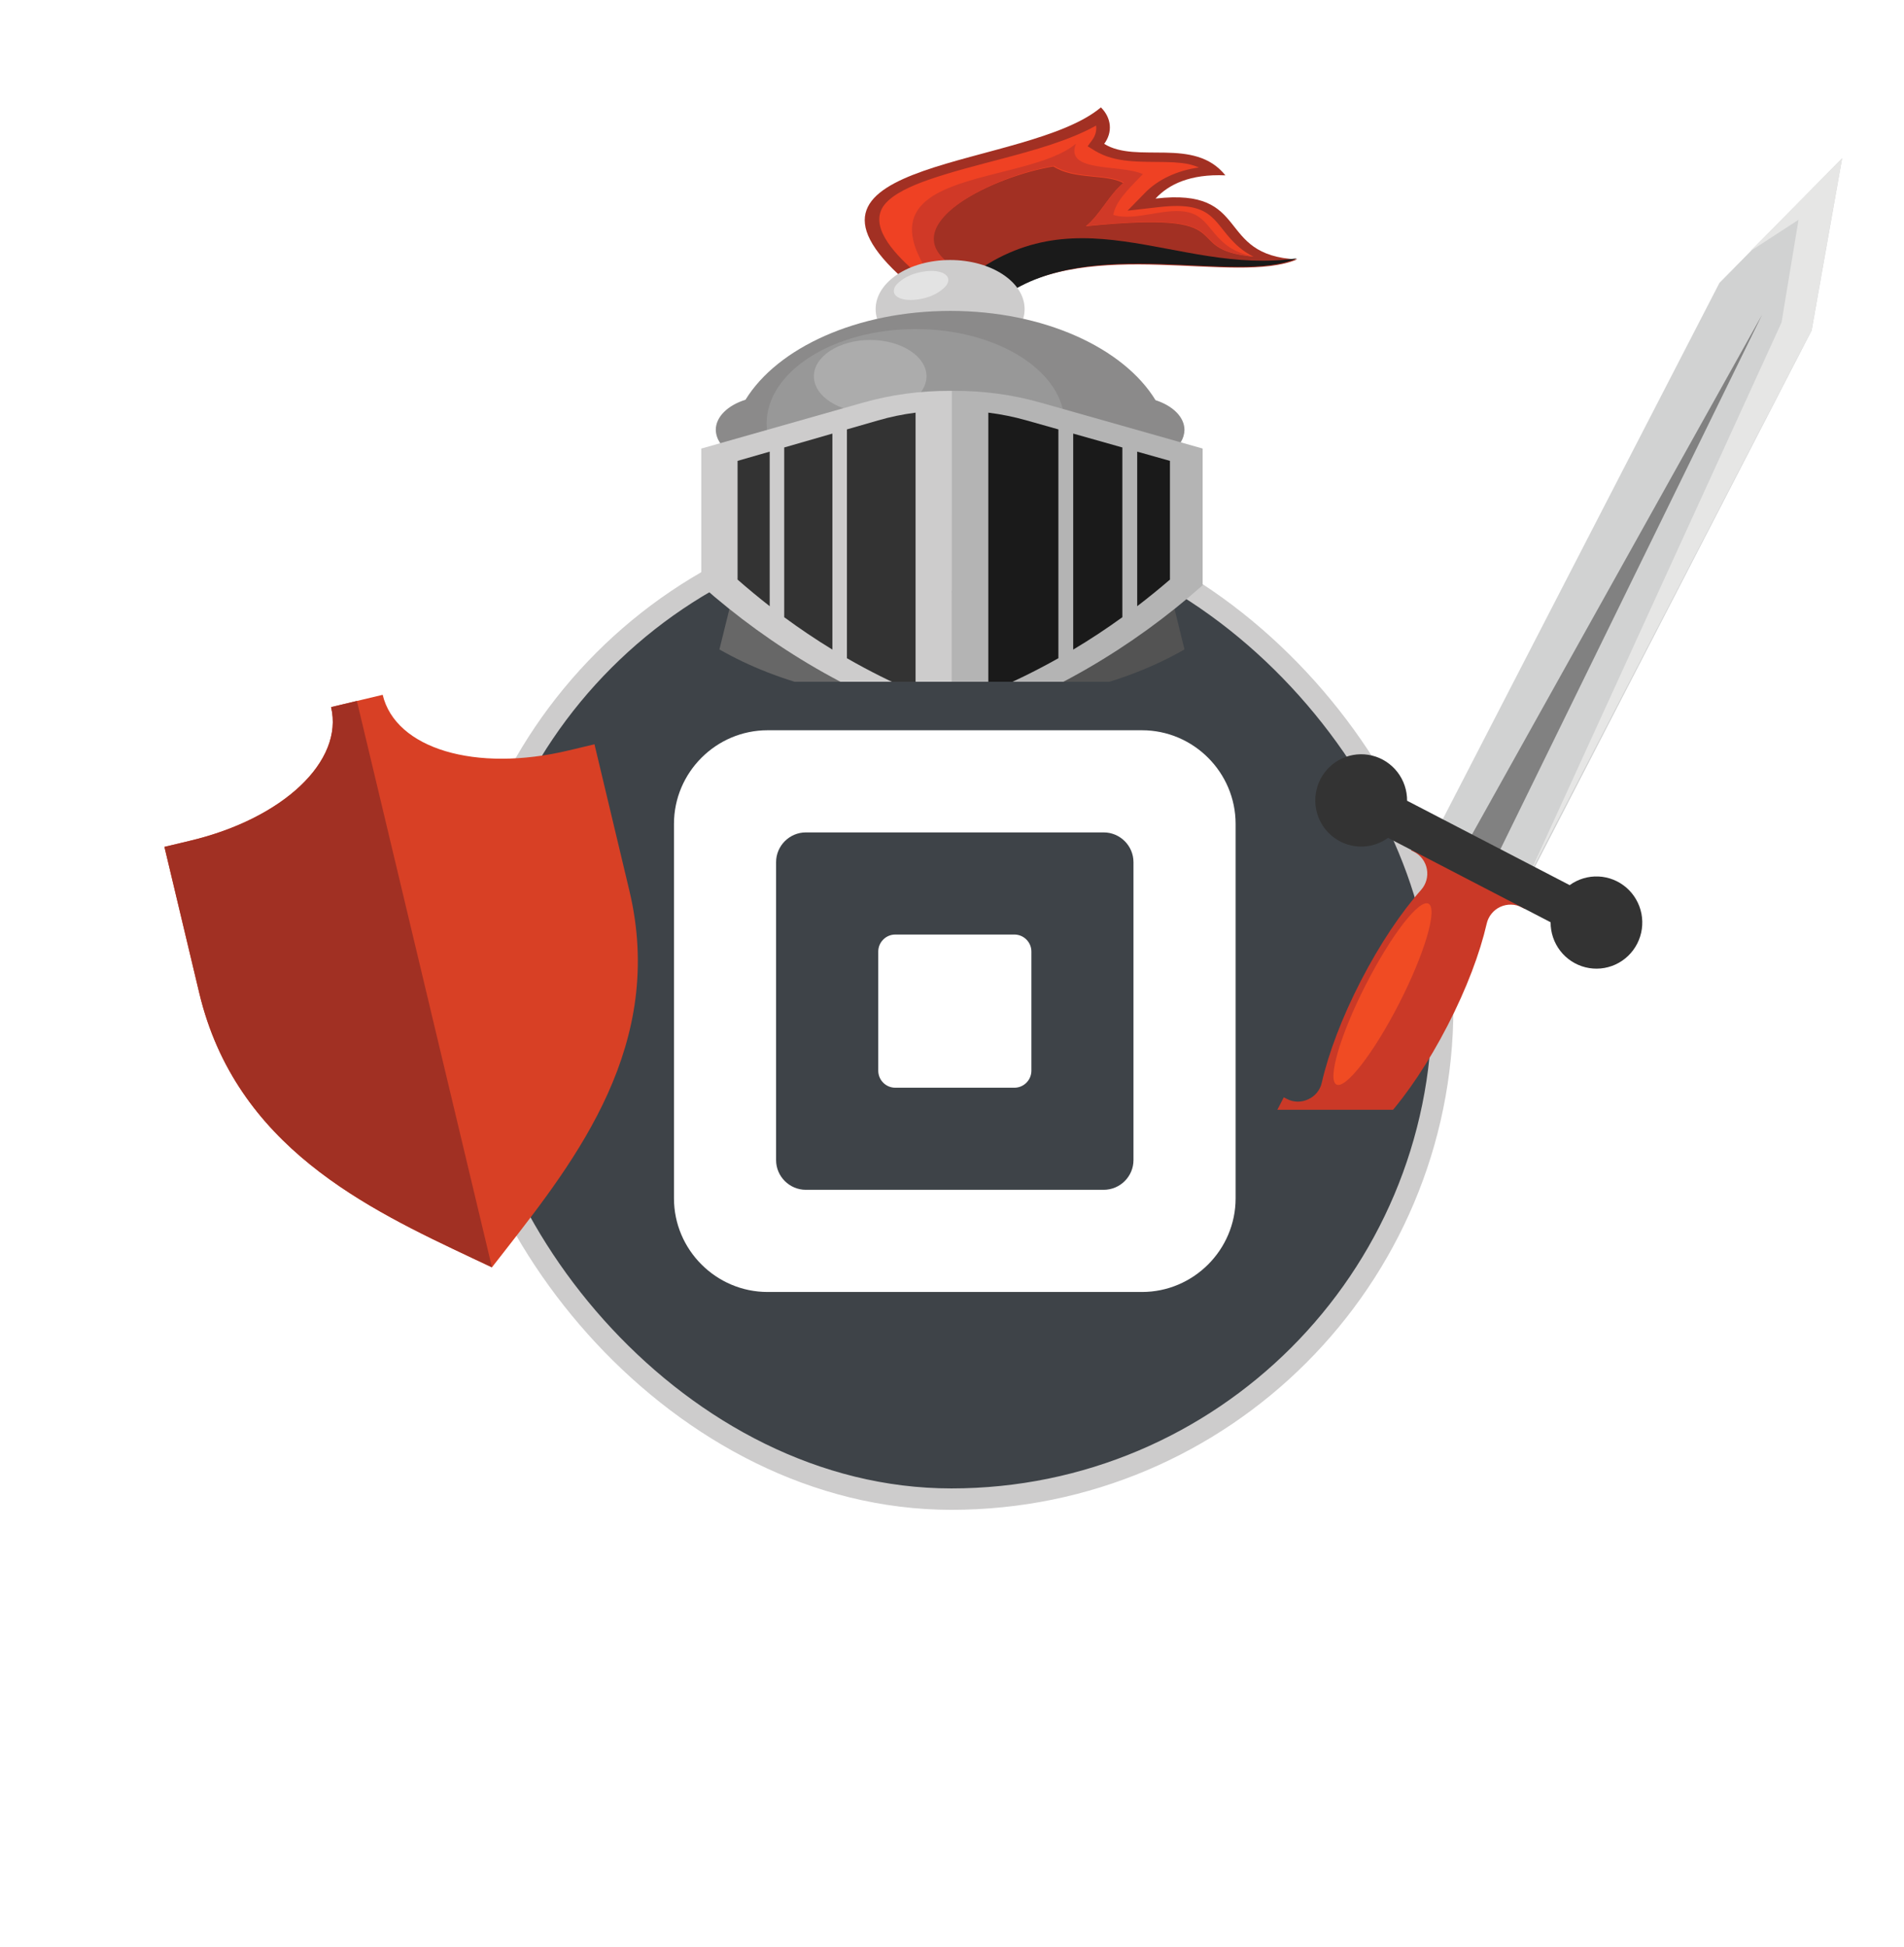 <svg width="89" height="91" viewBox="0 0 89 91" fill="none" xmlns="http://www.w3.org/2000/svg">
<rect x="21.503" y="24.128" width="45.934" height="45.934" rx="22.967" fill="#3E4348"/>
<rect x="21.503" y="24.128" width="45.934" height="45.934" rx="22.967" stroke="#CDCCCC"/>
<path d="M53.381 34.129L35.88 34.129C33.474 34.129 31.504 36.098 31.504 38.505L31.504 56.007C31.504 58.412 33.474 60.381 35.88 60.381L53.381 60.381C55.787 60.381 57.757 58.412 57.757 56.007L57.757 38.505C57.757 36.098 55.787 34.129 53.381 34.129ZM52.983 54.217C52.983 54.982 52.357 55.606 51.591 55.606L37.668 55.606C36.903 55.606 36.277 54.982 36.277 54.217L36.277 40.295C36.277 39.53 36.903 38.903 37.668 38.903L51.591 38.903C52.357 38.903 52.983 39.53 52.983 40.295L52.983 54.217ZM48.211 50.039C48.211 50.478 47.853 50.835 47.417 50.835L41.848 50.835C41.41 50.835 41.053 50.478 41.053 50.039L41.053 44.471C41.053 44.034 41.41 43.676 41.848 43.676L47.416 43.676C47.853 43.676 48.211 44.034 48.211 44.471L48.211 50.039Z" fill="white"/>
<g filter="url(#filter0_d_182_2615)">
<path d="M22.995 55.229L23.606 54.447C26.958 50.145 31.129 44.792 29.418 37.619L27.788 30.784L26.581 31.072C22.227 32.111 18.489 30.993 17.888 28.472L15.476 29.047C16.077 31.568 13.247 34.253 8.892 35.291L7.686 35.579L9.316 42.414C11.027 49.587 17.166 52.481 22.097 54.806L22.995 55.229Z" fill="#D84025"/>
</g>
<g filter="url(#filter1_d_182_2615)">
<path d="M8.892 35.291C13.247 34.253 16.077 31.568 15.476 29.047L16.682 28.759L22.996 55.227L22.994 55.229L22.097 54.806C17.165 52.48 11.027 49.587 9.316 42.414L7.686 35.579L8.892 35.291Z" fill="#A13023"/>
</g>
<g clip-path="url(#clip0_182_2615)">
<g filter="url(#filter2_d_182_2615)">
<path fill-rule="evenodd" clip-rule="evenodd" d="M54.443 22.588C54.752 23.844 55.06 25.099 55.367 26.352C52.543 27.968 48.977 28.871 44.497 28.872V23.689L54.443 22.588Z" fill="#535353"/>
<path fill-rule="evenodd" clip-rule="evenodd" d="M34.559 22.588C34.246 23.844 33.936 25.099 33.628 26.352C36.458 27.968 40.016 28.871 44.497 28.872V23.689L34.559 22.588Z" fill="#676767"/>
<path fill-rule="evenodd" clip-rule="evenodd" d="M42.274 9.076C35.821 3.369 48.023 3.91 51.461 1.019C51.704 1.26 51.848 1.551 51.875 1.854C51.902 2.157 51.811 2.459 51.614 2.723C53.141 3.672 55.824 2.378 57.279 4.195C55.63 4.124 54.626 4.618 54.014 5.28C58.536 4.756 56.767 7.943 60.632 8.123C57.752 9.342 50.99 7.001 46.808 9.851C44.921 9.798 44.162 9.133 42.274 9.076Z" fill="#A23023"/>
<path fill-rule="evenodd" clip-rule="evenodd" d="M60.63 8.07C57.78 9.33 51.066 6.93 46.916 9.851C46.143 9.818 45.383 9.684 44.667 9.455C50.096 4.661 54.913 8.917 60.632 8.07H60.63Z" fill="#1A1A1A"/>
<path fill-rule="evenodd" clip-rule="evenodd" d="M42.651 8.591C43.396 8.649 44.127 8.783 44.823 8.989L44.872 9.001C44.629 8.73 44.39 8.459 44.155 8.187C42.02 6.371 46.514 4.222 49.239 3.781C50.221 4.415 51.733 4.115 52.508 4.56C51.84 5.1 51.426 6.034 50.756 6.573C58.407 5.799 54.922 7.641 58.594 7.998C58.347 7.873 58.122 7.725 57.926 7.557C56.696 6.512 56.879 5.372 54.198 5.677L52.706 5.846C52.97 5.573 53.236 5.301 53.504 5.03C54.108 4.399 55.017 3.968 56.041 3.827C55.801 3.722 55.536 3.652 55.262 3.621C55 3.591 54.736 3.575 54.471 3.573C53.278 3.552 52.141 3.622 51.192 3.052L50.84 2.837C50.909 2.742 50.981 2.649 51.045 2.556C51.203 2.347 51.27 2.107 51.235 1.868C50.006 2.562 48.305 3.029 46.848 3.416C45.694 3.721 44.483 4.026 43.389 4.406C42.616 4.678 41.749 5.054 41.34 5.57C40.596 6.531 41.745 7.78 42.651 8.591Z" fill="#EF4123"/>
<path fill-rule="evenodd" clip-rule="evenodd" d="M43.726 8.717C44.114 8.793 44.496 8.884 44.871 8.989L44.92 9.001C44.678 8.728 44.44 8.455 44.206 8.182C42.078 6.354 46.556 4.191 49.272 3.747C50.25 4.386 51.757 4.083 52.529 4.532C51.863 5.075 51.451 6.014 50.783 6.558C58.408 5.778 54.935 7.632 58.594 7.991C56.689 7.618 56.723 6.271 55.641 5.947C54.559 5.623 53.129 6.369 52.039 6.045C52.153 5.42 52.67 4.912 53.421 4.137C52.378 3.663 49.746 4.087 50.293 2.717C47.951 4.659 40.406 3.855 43.268 8.55L43.726 8.717Z" fill="#D03927"/>
<path d="M44.412 12.738C46.335 12.738 47.894 11.711 47.894 10.445C47.894 9.179 46.335 8.152 44.412 8.152C42.489 8.152 40.931 9.179 40.931 10.445C40.931 11.711 42.489 12.738 44.412 12.738Z" fill="#CDCCCC"/>
<path fill-rule="evenodd" clip-rule="evenodd" d="M44.428 10.53C48.793 10.53 52.523 12.261 54.014 14.702C54.816 14.959 55.367 15.489 55.367 16.095C55.363 16.297 55.302 16.496 55.188 16.679C55.075 16.861 54.911 17.024 54.707 17.157C54.633 20.727 50.059 23.607 44.428 23.607C38.796 23.607 34.239 20.733 34.153 17.172C33.94 17.039 33.768 16.874 33.648 16.687C33.528 16.5 33.463 16.296 33.458 16.089C33.458 15.477 34.028 14.936 34.847 14.683C36.346 12.248 40.069 10.53 44.428 10.53Z" fill="#8B8A8A"/>
<path fill-rule="evenodd" clip-rule="evenodd" d="M42.799 20.211C46.637 20.211 49.762 18.231 49.762 15.795C49.762 13.359 46.631 11.379 42.799 11.379C38.967 11.379 35.836 13.359 35.836 15.795C35.836 18.231 38.959 20.211 42.799 20.211Z" fill="#989898"/>
<path fill-rule="evenodd" clip-rule="evenodd" d="M40.676 15.285C42.127 15.285 43.308 14.522 43.308 13.587C43.308 12.652 42.127 11.889 40.676 11.889C39.225 11.889 38.044 12.651 38.044 13.587C38.044 14.524 39.237 15.285 40.676 15.285Z" fill="#ACACAC"/>
<path fill-rule="evenodd" clip-rule="evenodd" d="M44.497 14.267H44.398C43.009 14.261 41.631 14.449 40.331 14.82L32.779 16.965V23.355C36.083 26.279 39.936 28.57 44.497 30.061V14.267Z" fill="#CDCCCC"/>
<path fill-rule="evenodd" clip-rule="evenodd" d="M42.799 15.285C42.197 15.362 41.607 15.484 41.036 15.651L39.589 16.068V26.762C40.61 27.351 41.682 27.886 42.797 28.363V15.285H42.799ZM38.909 16.264L36.657 16.913V24.846C37.369 25.37 38.119 25.877 38.909 26.359V16.264ZM35.979 17.107L34.477 17.539V23.087C34.958 23.51 35.459 23.924 35.979 24.331V17.107Z" fill="#333333"/>
<path fill-rule="evenodd" clip-rule="evenodd" d="M44.497 14.266H44.597C45.982 14.262 47.357 14.45 48.654 14.82L56.216 16.963V23.353C52.91 26.279 49.056 28.57 44.497 30.061V14.266Z" fill="#B4B4B4"/>
<path fill-rule="evenodd" clip-rule="evenodd" d="M46.196 15.285C46.81 15.362 47.413 15.484 47.995 15.651L49.473 16.068V26.762C48.429 27.351 47.335 27.886 46.198 28.363V15.285H46.196ZM50.166 16.264L52.463 16.913V24.846C51.738 25.37 50.973 25.877 50.166 26.359V16.264ZM53.157 17.107L54.688 17.539V23.087C54.198 23.51 53.688 23.924 53.157 24.331V17.107Z" fill="#1A1A1A"/>
<path fill-rule="evenodd" clip-rule="evenodd" d="M43.534 8.662C44.186 8.662 44.498 8.967 44.233 9.341C44.065 9.541 43.824 9.709 43.533 9.828C43.242 9.946 42.911 10.013 42.572 10.02C41.922 10.02 41.609 9.717 41.874 9.341C42.043 9.141 42.283 8.974 42.574 8.855C42.864 8.736 43.195 8.67 43.534 8.662Z" fill="#E3E3E3"/>
</g>
</g>
<g clip-path="url(#clip1_182_2615)">
<g filter="url(#filter3_d_182_2615)">
<path fill-rule="evenodd" clip-rule="evenodd" d="M60.009 47.283L60.145 47.354C60.299 47.437 60.471 47.482 60.646 47.486C60.821 47.489 60.994 47.452 61.152 47.376C61.312 47.304 61.452 47.197 61.562 47.061C61.673 46.925 61.749 46.765 61.786 46.594C62.099 45.228 62.724 43.559 63.614 41.834C64.503 40.11 65.502 38.635 66.428 37.589C66.544 37.458 66.628 37.303 66.675 37.135C66.722 36.967 66.73 36.791 66.698 36.619C66.666 36.448 66.596 36.286 66.492 36.146C66.388 36.006 66.253 35.891 66.098 35.811L65.96 35.741L66.526 34.647L69.184 36.016L71.841 37.384L71.275 38.478L71.139 38.408C70.984 38.326 70.811 38.282 70.636 38.278C70.46 38.274 70.286 38.31 70.126 38.384C69.967 38.458 69.827 38.568 69.717 38.705C69.607 38.842 69.53 39.002 69.492 39.174C69.179 40.538 68.554 42.209 67.664 43.932C66.775 45.655 65.776 47.132 64.85 48.178C64.734 48.308 64.65 48.463 64.603 48.631C64.556 48.8 64.548 48.976 64.58 49.148C64.612 49.319 64.683 49.481 64.787 49.622C64.891 49.762 65.025 49.876 65.18 49.956L65.318 50.027L64.752 51.121L62.094 49.753L59.443 48.379L60.009 47.283Z" fill="#CA3927"/>
<path fill-rule="evenodd" clip-rule="evenodd" d="M66.774 38.234C67.212 38.463 66.603 40.541 65.412 42.874C64.221 45.206 62.9 46.913 62.469 46.685C62.039 46.456 62.64 44.377 63.831 42.045C65.022 39.713 66.335 38.005 66.774 38.234Z" fill="#F04B23"/>
<path fill-rule="evenodd" clip-rule="evenodd" d="M86.108 3.397L84.683 11.445L71.396 37.194L67.086 34.97L80.373 9.221L86.108 3.397Z" fill="#D1D2D2"/>
<path fill-rule="evenodd" clip-rule="evenodd" d="M81.808 7.744L84.07 6.271L83.275 11.073L71.332 37.194L84.677 11.445L86.108 3.397L81.808 7.744Z" fill="#E6E6E5"/>
<path fill-rule="evenodd" clip-rule="evenodd" d="M82.371 10.7L76.093 23.522L69.814 36.345L69.128 35.996L68.445 35.648L75.408 23.174L82.371 10.7Z" fill="#818181"/>
<path fill-rule="evenodd" clip-rule="evenodd" d="M65.773 33.423L73.372 37.367C73.763 37.084 74.237 36.942 74.718 36.963C75.199 36.984 75.659 37.168 76.023 37.484C76.388 37.8 76.636 38.231 76.728 38.706C76.819 39.182 76.749 39.674 76.528 40.104C76.307 40.535 75.948 40.877 75.51 41.078C75.072 41.278 74.579 41.324 74.112 41.208C73.644 41.092 73.229 40.821 72.933 40.439C72.638 40.057 72.478 39.586 72.481 39.102L64.882 35.158C64.49 35.442 64.016 35.585 63.534 35.564C63.052 35.543 62.591 35.359 62.226 35.042C61.861 34.726 61.612 34.295 61.52 33.819C61.429 33.342 61.499 32.849 61.72 32.418C61.942 31.987 62.301 31.644 62.74 31.443C63.179 31.243 63.673 31.197 64.141 31.313C64.609 31.429 65.025 31.701 65.321 32.083C65.617 32.466 65.776 32.938 65.773 33.423Z" fill="#333333"/>
</g>
</g>
<g filter="url(#filter4_d_182_2615)">
<path d="M15.431 83.593C14.583 83.593 13.871 83.337 13.295 82.825C12.735 82.337 12.415 81.769 12.335 81.121L13.199 80.881C13.295 81.393 13.559 81.829 13.991 82.189C14.415 82.549 14.895 82.729 15.431 82.729C15.967 82.729 16.415 82.601 16.775 82.345C17.183 82.065 17.387 81.661 17.387 81.133C17.387 80.589 17.143 80.173 16.655 79.885C16.431 79.749 16.155 79.649 15.827 79.585L14.675 79.357C14.443 79.309 14.187 79.225 13.907 79.105C13.619 78.969 13.379 78.805 13.187 78.613C12.779 78.213 12.575 77.709 12.575 77.101C12.575 76.621 12.707 76.193 12.971 75.817C13.227 75.449 13.567 75.161 13.991 74.953C14.407 74.761 14.859 74.665 15.347 74.665C16.203 74.665 16.871 74.877 17.351 75.301C17.839 75.725 18.135 76.213 18.239 76.765L17.399 77.029C17.311 76.637 17.095 76.289 16.751 75.985C16.415 75.673 15.943 75.517 15.335 75.517C14.855 75.501 14.427 75.645 14.051 75.949C13.675 76.253 13.491 76.625 13.499 77.065C13.499 77.409 13.607 77.705 13.823 77.953C14.039 78.201 14.355 78.365 14.771 78.445L15.875 78.661C16.635 78.805 17.203 79.061 17.579 79.429C17.835 79.661 18.027 79.929 18.155 80.233C18.275 80.529 18.335 80.797 18.335 81.037C18.343 81.797 18.067 82.417 17.507 82.897C16.947 83.377 16.255 83.609 15.431 83.593ZM19.507 80.521C19.507 79.721 19.763 79.013 20.275 78.397C20.795 77.757 21.471 77.437 22.303 77.437C22.863 77.437 23.343 77.581 23.743 77.869C24.079 78.117 24.375 78.433 24.631 78.817V77.545H25.483V86.449H24.619V82.249C24.083 83.145 23.311 83.593 22.303 83.593C21.471 83.593 20.791 83.285 20.263 82.669C19.759 82.061 19.507 81.345 19.507 80.521ZM22.483 82.837C23.083 82.845 23.595 82.613 24.019 82.141C24.443 81.669 24.647 81.125 24.631 80.509C24.631 80.117 24.539 79.749 24.355 79.405C24.171 79.053 23.915 78.765 23.587 78.541C23.251 78.325 22.883 78.217 22.483 78.217C21.843 78.217 21.339 78.437 20.971 78.877C20.587 79.325 20.395 79.881 20.395 80.545C20.395 81.417 20.719 82.073 21.367 82.513C21.695 82.729 22.067 82.837 22.483 82.837ZM27.378 77.545H28.242V81.013C28.242 81.573 28.387 82.013 28.674 82.333C28.947 82.661 29.355 82.825 29.898 82.825C30.41 82.825 30.834 82.645 31.171 82.285C31.506 81.925 31.674 81.477 31.674 80.941V77.545H32.538V83.509H31.686V82.417C31.206 83.225 30.523 83.629 29.634 83.629C28.939 83.629 28.383 83.409 27.966 82.969C27.575 82.529 27.378 81.949 27.378 81.229V77.545ZM36.449 80.065H38.105V79.669C38.105 78.701 37.597 78.217 36.581 78.217C36.093 78.217 35.717 78.349 35.453 78.613C35.213 78.853 35.069 79.125 35.021 79.429L34.181 79.249C34.189 79.081 34.269 78.869 34.421 78.613C34.573 78.357 34.773 78.129 35.021 77.929C35.445 77.601 35.973 77.437 36.605 77.437C37.693 77.437 38.417 77.849 38.777 78.673C38.897 78.953 38.957 79.281 38.957 79.657V81.337C38.957 82.313 38.989 83.037 39.053 83.509H38.189C38.133 83.205 38.105 82.857 38.105 82.465C37.601 83.233 36.929 83.617 36.089 83.617C35.489 83.617 35.009 83.449 34.649 83.113C34.273 82.785 34.085 82.365 34.085 81.853V81.793C34.085 81.201 34.321 80.765 34.793 80.485C35.273 80.205 35.825 80.065 36.449 80.065ZM38.105 80.989V80.785H36.437C36.069 80.785 35.745 80.853 35.465 80.989C35.129 81.133 34.961 81.397 34.961 81.781C34.961 82.109 35.085 82.369 35.333 82.561C35.573 82.753 35.877 82.849 36.245 82.849C36.765 82.849 37.209 82.673 37.577 82.321C37.929 81.985 38.105 81.541 38.105 80.989ZM40.857 77.545H41.709V78.721C41.989 78.153 42.397 77.769 42.933 77.569C43.149 77.489 43.385 77.449 43.641 77.449C43.793 77.449 43.889 77.457 43.929 77.473V78.397C43.865 78.381 43.753 78.373 43.593 78.373C42.945 78.373 42.473 78.589 42.177 79.021C41.881 79.453 41.733 79.977 41.733 80.593V83.509H40.857V77.545ZM49.91 80.797H45.086C45.118 81.381 45.338 81.865 45.746 82.249C46.146 82.641 46.638 82.837 47.222 82.837C47.678 82.837 48.066 82.729 48.386 82.513C48.706 82.289 48.934 81.973 49.07 81.565L49.838 81.805C49.67 82.365 49.346 82.809 48.866 83.137C48.37 83.457 47.826 83.617 47.234 83.617C46.674 83.617 46.158 83.477 45.686 83.197C45.214 82.917 44.854 82.541 44.606 82.069C44.342 81.605 44.21 81.089 44.21 80.521C44.21 79.977 44.334 79.473 44.582 79.009C44.814 78.537 45.162 78.157 45.626 77.869C46.074 77.581 46.57 77.437 47.114 77.437C47.714 77.437 48.226 77.573 48.65 77.845C49.082 78.109 49.402 78.473 49.61 78.937C49.818 79.377 49.922 79.901 49.922 80.509C49.922 80.613 49.918 80.709 49.91 80.797ZM45.098 80.053H49.046C48.99 79.509 48.79 79.061 48.446 78.709C48.11 78.373 47.666 78.205 47.114 78.205C46.61 78.205 46.166 78.385 45.782 78.745C45.398 79.121 45.17 79.557 45.098 80.053ZM54.16 79.513V79.225C54.16 78.073 54.44 77.025 55 76.081C55.552 75.129 56.332 74.365 57.34 73.789L57.7 74.353C55.932 75.489 55.048 77.117 55.048 79.237V79.501C55.048 81.605 55.932 83.229 57.7 84.373L57.34 84.961C56.332 84.377 55.552 83.609 55 82.657C54.44 81.713 54.16 80.665 54.16 79.513ZM60.829 83.593C59.981 83.593 59.269 83.337 58.693 82.825C58.133 82.337 57.813 81.769 57.733 81.121L58.597 80.881C58.693 81.393 58.957 81.829 59.389 82.189C59.813 82.549 60.293 82.729 60.829 82.729C61.365 82.729 61.813 82.601 62.173 82.345C62.581 82.065 62.785 81.661 62.785 81.133C62.785 80.589 62.541 80.173 62.053 79.885C61.829 79.749 61.553 79.649 61.225 79.585L60.073 79.357C59.841 79.309 59.585 79.225 59.305 79.105C59.017 78.969 58.777 78.805 58.585 78.613C58.177 78.213 57.973 77.709 57.973 77.101C57.973 76.621 58.105 76.193 58.369 75.817C58.625 75.449 58.965 75.161 59.389 74.953C59.805 74.761 60.257 74.665 60.745 74.665C61.601 74.665 62.269 74.877 62.749 75.301C63.237 75.725 63.533 76.213 63.637 76.765L62.797 77.029C62.709 76.637 62.493 76.289 62.149 75.985C61.813 75.673 61.341 75.517 60.733 75.517C60.253 75.501 59.825 75.645 59.449 75.949C59.073 76.253 58.889 76.625 58.897 77.065C58.897 77.409 59.005 77.705 59.221 77.953C59.437 78.201 59.753 78.365 60.169 78.445L61.273 78.661C62.033 78.805 62.601 79.061 62.977 79.429C63.233 79.661 63.425 79.929 63.553 80.233C63.673 80.529 63.733 80.797 63.733 81.037C63.741 81.797 63.465 82.417 62.905 82.897C62.345 83.377 61.653 83.609 60.829 83.593ZM73.785 83.029L73.185 83.725L72.045 82.693C71.253 83.301 70.349 83.605 69.333 83.605C68.725 83.605 68.145 83.489 67.593 83.257C67.041 83.025 66.577 82.709 66.201 82.309C65.825 81.933 65.521 81.465 65.289 80.905C65.065 80.329 64.953 79.749 64.953 79.165C64.953 78.325 65.145 77.569 65.529 76.897C65.905 76.201 66.433 75.657 67.113 75.265C67.769 74.873 68.517 74.677 69.357 74.677C69.981 74.677 70.565 74.789 71.109 75.013C71.637 75.245 72.101 75.557 72.501 75.949C72.877 76.349 73.181 76.821 73.413 77.365C73.637 77.909 73.749 78.493 73.749 79.117C73.749 80.253 73.393 81.241 72.681 82.081L73.785 83.029ZM66.345 77.317C66.057 77.869 65.913 78.469 65.913 79.117C65.913 79.765 66.057 80.365 66.345 80.917C66.633 81.469 67.041 81.913 67.569 82.249C68.105 82.577 68.701 82.741 69.357 82.741C70.125 82.741 70.797 82.525 71.373 82.093L69.705 80.629L70.317 79.957L72.009 81.493C72.537 80.837 72.801 80.061 72.801 79.165C72.801 78.165 72.481 77.313 71.841 76.609C71.185 75.889 70.349 75.529 69.333 75.529C68.701 75.529 68.113 75.689 67.569 76.009C67.041 76.345 66.633 76.781 66.345 77.317ZM76.865 79.225V79.513C76.865 80.673 76.589 81.725 76.037 82.669C75.477 83.613 74.693 84.377 73.685 84.961L73.325 84.373C75.093 83.229 75.977 81.605 75.977 79.501V79.237C75.977 77.117 75.093 75.489 73.325 74.353L73.685 73.789C74.693 74.357 75.477 75.117 76.037 76.069C76.589 77.021 76.865 78.073 76.865 79.225Z" fill="white"/>
</g>
<defs>
<filter id="filter0_d_182_2615" x="3.686" y="28.472" width="30.129" height="34.757" filterUnits="userSpaceOnUse" color-interpolation-filters="sRGB">
<feFlood flood-opacity="0" result="BackgroundImageFix"/>
<feColorMatrix in="SourceAlpha" type="matrix" values="0 0 0 0 0 0 0 0 0 0 0 0 0 0 0 0 0 0 127 0" result="hardAlpha"/>
<feOffset dy="4"/>
<feGaussianBlur stdDeviation="2"/>
<feComposite in2="hardAlpha" operator="out"/>
<feColorMatrix type="matrix" values="0 0 0 0 0 0 0 0 0 0 0 0 0 0 0 0 0 0 0.25 0"/>
<feBlend mode="normal" in2="BackgroundImageFix" result="effect1_dropShadow_182_2615"/>
<feBlend mode="normal" in="SourceGraphic" in2="effect1_dropShadow_182_2615" result="shape"/>
</filter>
<filter id="filter1_d_182_2615" x="3.686" y="28.759" width="23.31" height="34.47" filterUnits="userSpaceOnUse" color-interpolation-filters="sRGB">
<feFlood flood-opacity="0" result="BackgroundImageFix"/>
<feColorMatrix in="SourceAlpha" type="matrix" values="0 0 0 0 0 0 0 0 0 0 0 0 0 0 0 0 0 0 127 0" result="hardAlpha"/>
<feOffset dy="4"/>
<feGaussianBlur stdDeviation="2"/>
<feComposite in2="hardAlpha" operator="out"/>
<feColorMatrix type="matrix" values="0 0 0 0 0 0 0 0 0 0 0 0 0 0 0 0 0 0 0.25 0"/>
<feBlend mode="normal" in2="BackgroundImageFix" result="effect1_dropShadow_182_2615"/>
<feBlend mode="normal" in="SourceGraphic" in2="effect1_dropShadow_182_2615" result="shape"/>
</filter>
<filter id="filter2_d_182_2615" x="22.779" y="-4.981" width="47.853" height="49.042" filterUnits="userSpaceOnUse" color-interpolation-filters="sRGB">
<feFlood flood-opacity="0" result="BackgroundImageFix"/>
<feColorMatrix in="SourceAlpha" type="matrix" values="0 0 0 0 0 0 0 0 0 0 0 0 0 0 0 0 0 0 127 0" result="hardAlpha"/>
<feOffset dy="4"/>
<feGaussianBlur stdDeviation="5"/>
<feComposite in2="hardAlpha" operator="out"/>
<feColorMatrix type="matrix" values="0 0 0 0 0 0 0 0 0 0 0 0 0 0 0 0 0 0 0.5 0"/>
<feBlend mode="normal" in2="BackgroundImageFix" result="effect1_dropShadow_182_2615"/>
<feBlend mode="normal" in="SourceGraphic" in2="effect1_dropShadow_182_2615" result="shape"/>
</filter>
<filter id="filter3_d_182_2615" x="49.443" y="-2.603" width="46.665" height="67.724" filterUnits="userSpaceOnUse" color-interpolation-filters="sRGB">
<feFlood flood-opacity="0" result="BackgroundImageFix"/>
<feColorMatrix in="SourceAlpha" type="matrix" values="0 0 0 0 0 0 0 0 0 0 0 0 0 0 0 0 0 0 127 0" result="hardAlpha"/>
<feOffset dy="4"/>
<feGaussianBlur stdDeviation="5"/>
<feComposite in2="hardAlpha" operator="out"/>
<feColorMatrix type="matrix" values="0 0 0 0 0 0 0 0 0 0 0 0 0 0 0 0 0 0 0.5 0"/>
<feBlend mode="normal" in2="BackgroundImageFix" result="effect1_dropShadow_182_2615"/>
<feBlend mode="normal" in="SourceGraphic" in2="effect1_dropShadow_182_2615" result="shape"/>
</filter>
<filter id="filter4_d_182_2615" x="10.335" y="73.789" width="68.531" height="16.66" filterUnits="userSpaceOnUse" color-interpolation-filters="sRGB">
<feFlood flood-opacity="0" result="BackgroundImageFix"/>
<feColorMatrix in="SourceAlpha" type="matrix" values="0 0 0 0 0 0 0 0 0 0 0 0 0 0 0 0 0 0 127 0" result="hardAlpha"/>
<feOffset dy="2"/>
<feGaussianBlur stdDeviation="1"/>
<feComposite in2="hardAlpha" operator="out"/>
<feColorMatrix type="matrix" values="0 0 0 0 0 0 0 0 0 0 0 0 0 0 0 0 0 0 0.5 0"/>
<feBlend mode="normal" in2="BackgroundImageFix" result="effect1_dropShadow_182_2615"/>
<feBlend mode="normal" in="SourceGraphic" in2="effect1_dropShadow_182_2615" result="shape"/>
</filter>
<clipPath id="clip0_182_2615">
<rect width="30.571" height="31.865" fill="white" transform="translate(31.929)"/>
</clipPath>
<clipPath id="clip1_182_2615">
<rect width="28.884" height="51.868" fill="white" transform="translate(59.613)"/>
</clipPath>
</defs>
</svg>
